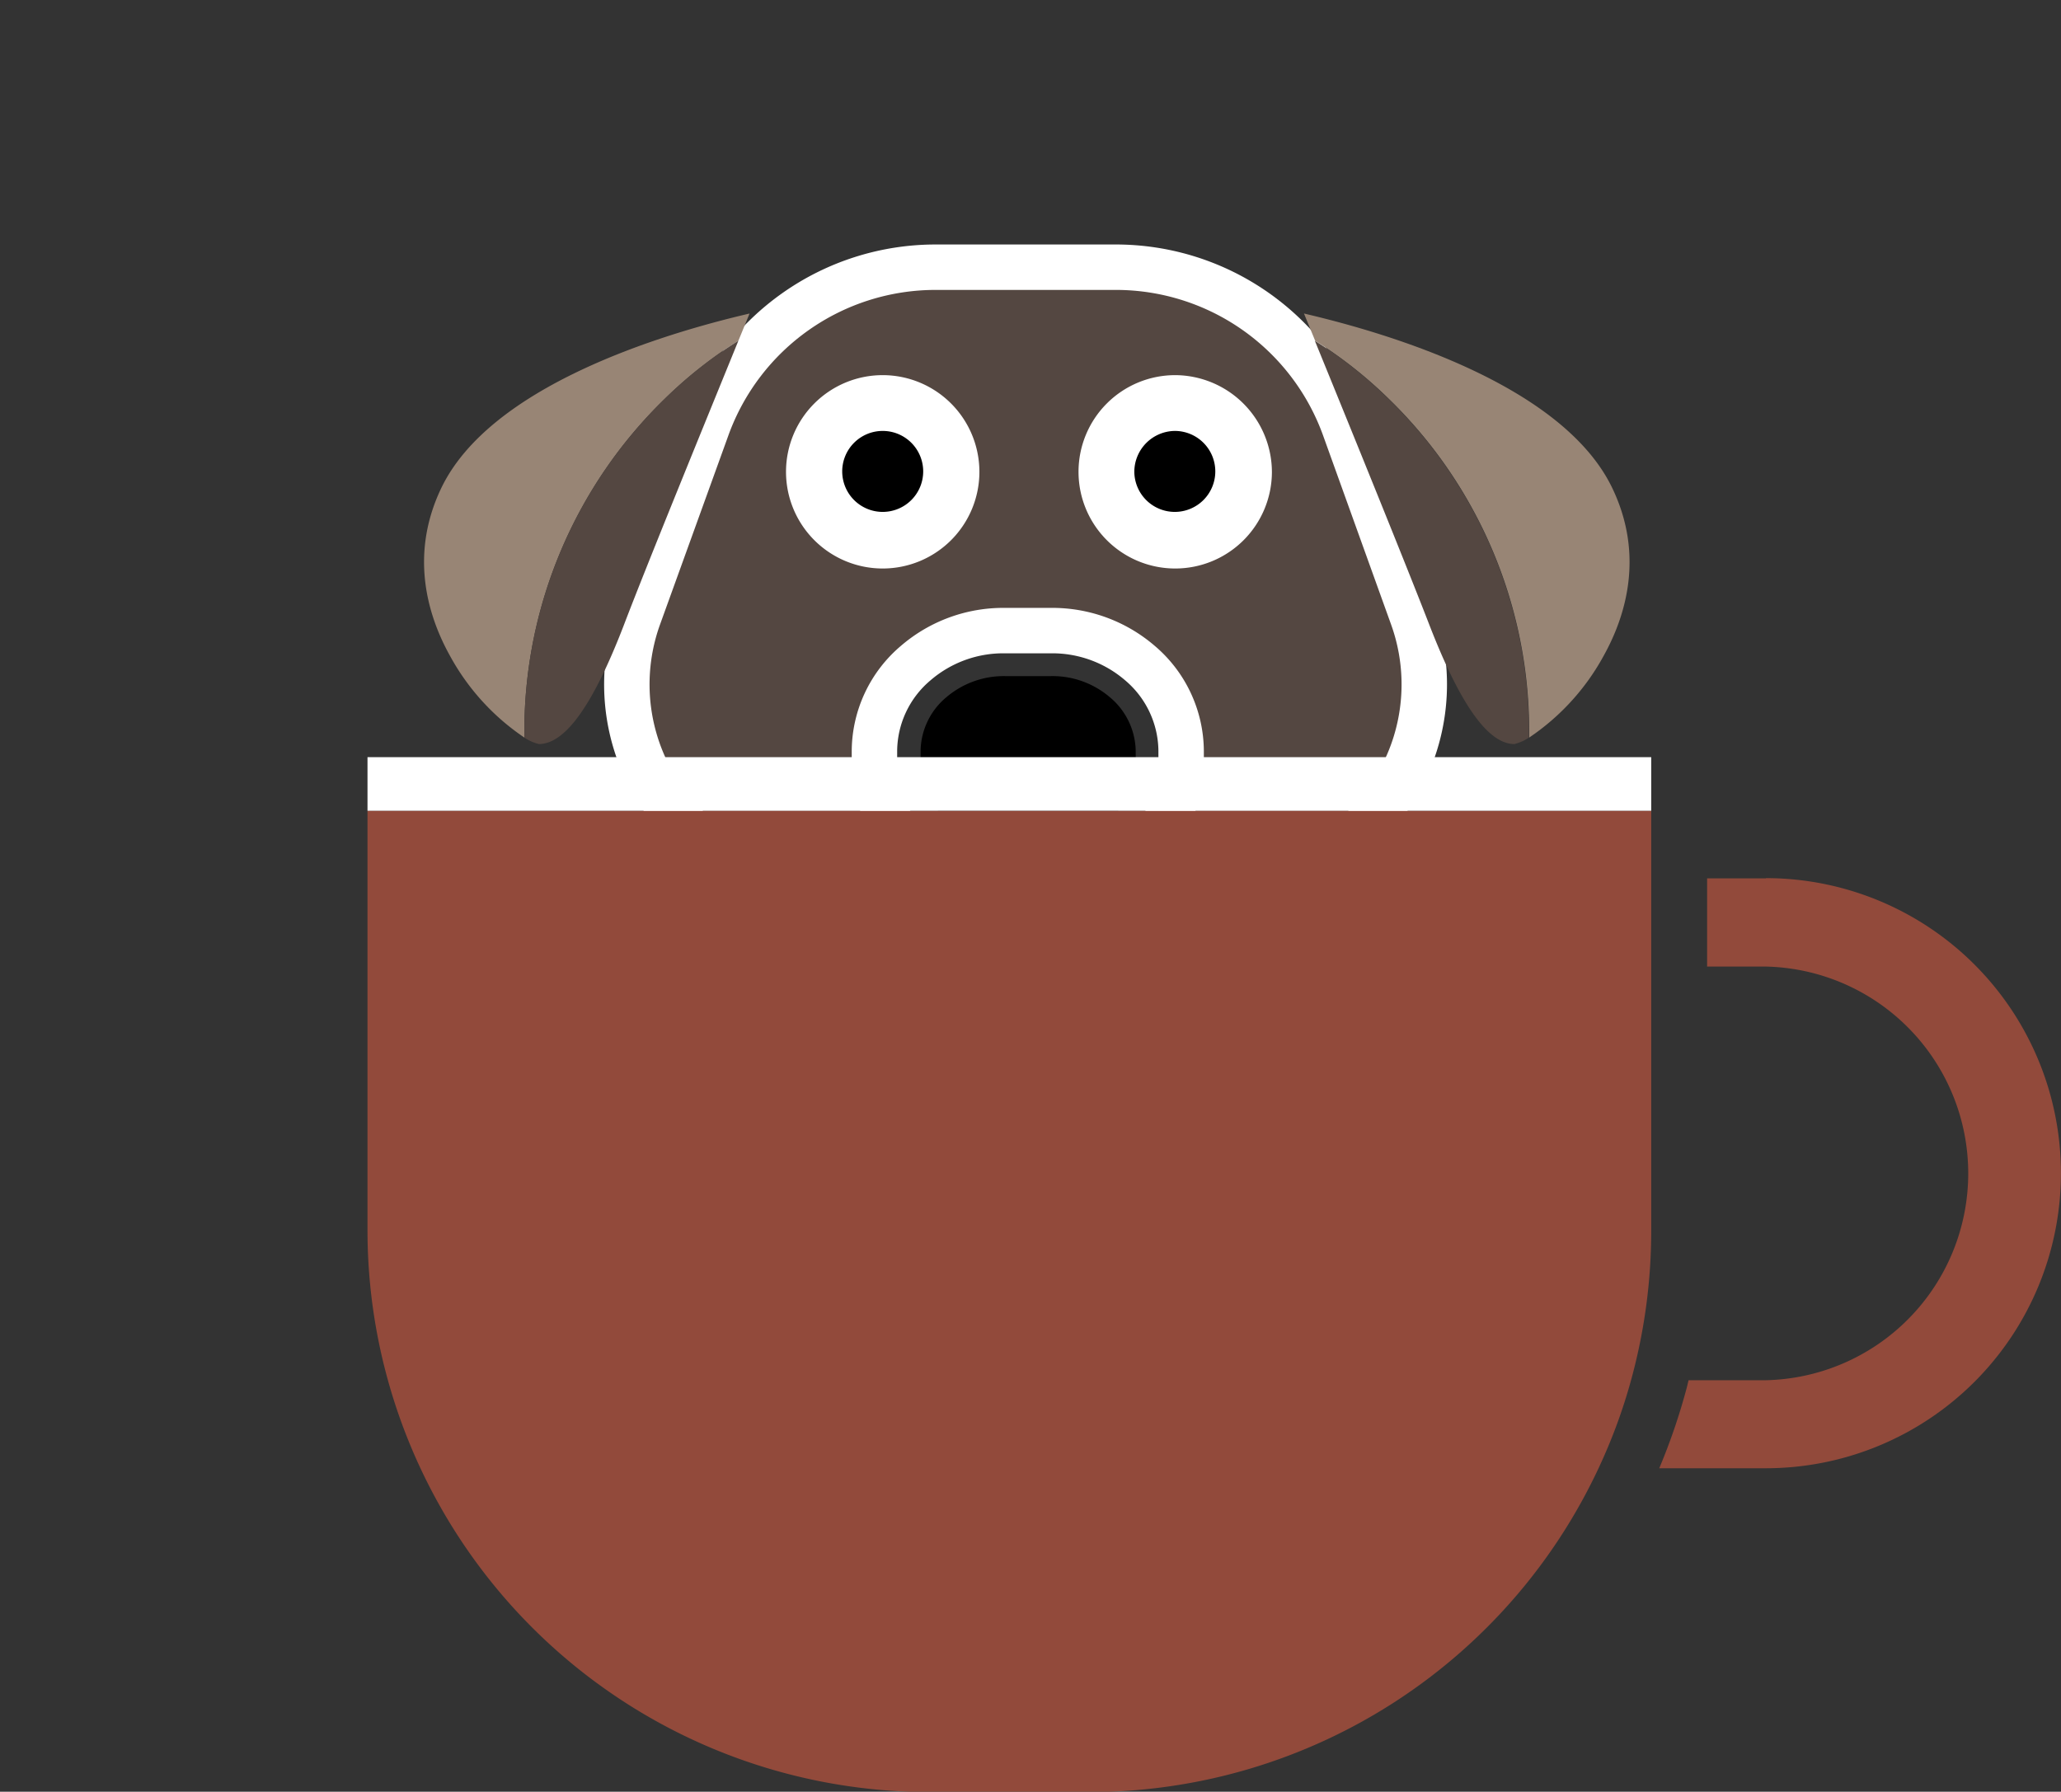 <svg id="Layer_1" data-name="Layer 1" xmlns="http://www.w3.org/2000/svg" viewBox="0 0 254.5 221.28"><rect x="0" y="0" width="254.5" height="221.28" fill="#333333" stroke="none"/><defs><style>.cls-1,.cls-6{fill:#544741;}.cls-1{stroke:#fff;stroke-miterlimit:10;stroke-width:5.61px;}.cls-2{fill:none;}.cls-3{fill:#fff;}.cls-4{fill:#efb2c5;}.cls-5{fill:#988575;}.cls-7{fill:#924a3b;}</style></defs><path class="cls-1" d="M174.41,76.16,166,52.78A30,30,0,0,0,137.81,33H115.48A30,30,0,0,0,87.32,52.78L78.87,76.16a24.6,24.6,0,0,0,8.6,28.21h0a7.91,7.91,0,0,1,2.41,3.08,22.48,22.48,0,0,0,20.35,13h32.83a22.45,22.45,0,0,0,20.34-13,7.94,7.94,0,0,1,2.42-3.08h0A24.61,24.61,0,0,0,174.41,76.16ZM145.85,94.4a14.32,14.32,0,0,1-5.1,10.82,16.53,16.53,0,0,1-11,4h-5.66a16.51,16.51,0,0,1-11-4,14.33,14.33,0,0,1-5.11-10.82V92.7a14.33,14.33,0,0,1,5.11-10.82,16.56,16.56,0,0,1,11-4h5.66a16.58,16.58,0,0,1,11,4,14.34,14.34,0,0,1,5.1,10.82v1.7Z"/><path d="M116.87,101.14a10.94,10.94,0,0,0,7.26,2.6h5.66a10.89,10.89,0,0,0,7.25-2.6,8.8,8.8,0,0,0,3.2-6.6v-.92H113.68v.92A8.79,8.79,0,0,0,116.87,101.14Z"/><path d="M140.24,93.62V92.7a8.82,8.82,0,0,0-3.2-6.6,10.89,10.89,0,0,0-7.25-2.6h-5.66a10.94,10.94,0,0,0-7.26,2.6,8.79,8.79,0,0,0-3.19,6.6v.92h26.56Z"/><path class="cls-2" d="M109,53.22a5,5,0,1,0,5,5.05A5,5,0,0,0,109,53.22Z"/><path class="cls-2" d="M145.12,53.22a5,5,0,1,0,5,5.05A5,5,0,0,0,145.12,53.22Z"/><path d="M109,66.77a8.5,8.5,0,1,1,8.5-8.5A8.51,8.51,0,0,1,109,66.77Z"/><path class="cls-3" d="M109,53.22a5,5,0,1,1-5,5.05,5,5,0,0,1,5-5.05m0-6.89a11.94,11.94,0,1,0,11.94,11.94A11.95,11.95,0,0,0,109,46.33Z"/><path d="M145.12,66.77a8.5,8.5,0,1,1,8.49-8.5A8.51,8.51,0,0,1,145.12,66.77Z"/><path class="cls-3" d="M145.12,53.22a5,5,0,1,1-5.05,5.05,5.06,5.06,0,0,1,5.05-5.05m0-6.89a11.94,11.94,0,1,0,11.94,11.94,12,12,0,0,0-11.94-11.94Z"/><path class="cls-4" d="M127,133.75c-7.22,0-12.88-4.27-12.88-9.72V107.75h25.75V124C139.83,129.48,134.17,133.75,127,133.75Z"/><path class="cls-3" d="M137,110.6V124c0,3.79-4.48,6.87-10,6.87s-10-3.08-10-6.87V110.6h20m5.71-5.7H111.23V124c0,7.05,6.91,12.57,15.73,12.57s15.72-5.52,15.72-12.57V104.9Z"/><path class="cls-5" d="M188.83,90.09v1a28.77,28.77,0,0,0,9.23-10.16c2.67-4.82,5-12.3,1.07-20.57-6-12.67-27.24-19.11-38.11-21.64l1.38,3.36a53.66,53.66,0,0,1,9.09,7.17A57.17,57.17,0,0,1,188.83,90.09Z"/><path class="cls-6" d="M187,91.89a5.39,5.39,0,0,0,1.79-.8v-1a57.17,57.17,0,0,0-17.34-40.84,53.66,53.66,0,0,0-9.09-7.17c4.45,10.89,11.4,28,14.13,35.06C180.33,87.06,183.77,91.89,187,91.89Z"/><path class="cls-5" d="M64.75,90.09v1a28.76,28.76,0,0,1-9.22-10.16c-2.67-4.82-5-12.3-1.08-20.57,6-12.67,27.25-19.11,38.11-21.64l-1.38,3.36a53.66,53.66,0,0,0-9.09,7.17A57.21,57.21,0,0,0,64.75,90.09Z"/><path class="cls-6" d="M66.54,91.89a5.48,5.48,0,0,1-1.79-.8v-1A57.21,57.21,0,0,1,82.09,49.25a53.66,53.66,0,0,1,9.09-7.17C86.73,53,79.78,70,77.06,77.14,73.25,87.06,69.81,91.89,66.54,91.89Z"/><path class="cls-7" d="M218.06,108.48H210.8v10.89H218a25.55,25.55,0,0,1,0,51.09h-9.49l-.21.87a75.93,75.93,0,0,1-3.41,10h13.16a36.44,36.44,0,0,0,0-72.88Z"/><path class="cls-7" d="M45.38,152a69.4,69.4,0,0,0,69.32,69.32h19.89A69.39,69.39,0,0,0,198,180a67.46,67.46,0,0,0,3.63-10.37A69.7,69.7,0,0,0,203.9,152V100.13H45.38Z"/><rect class="cls-3" x="45.38" y="93.51" width="158.52" height="6.62"/></svg>